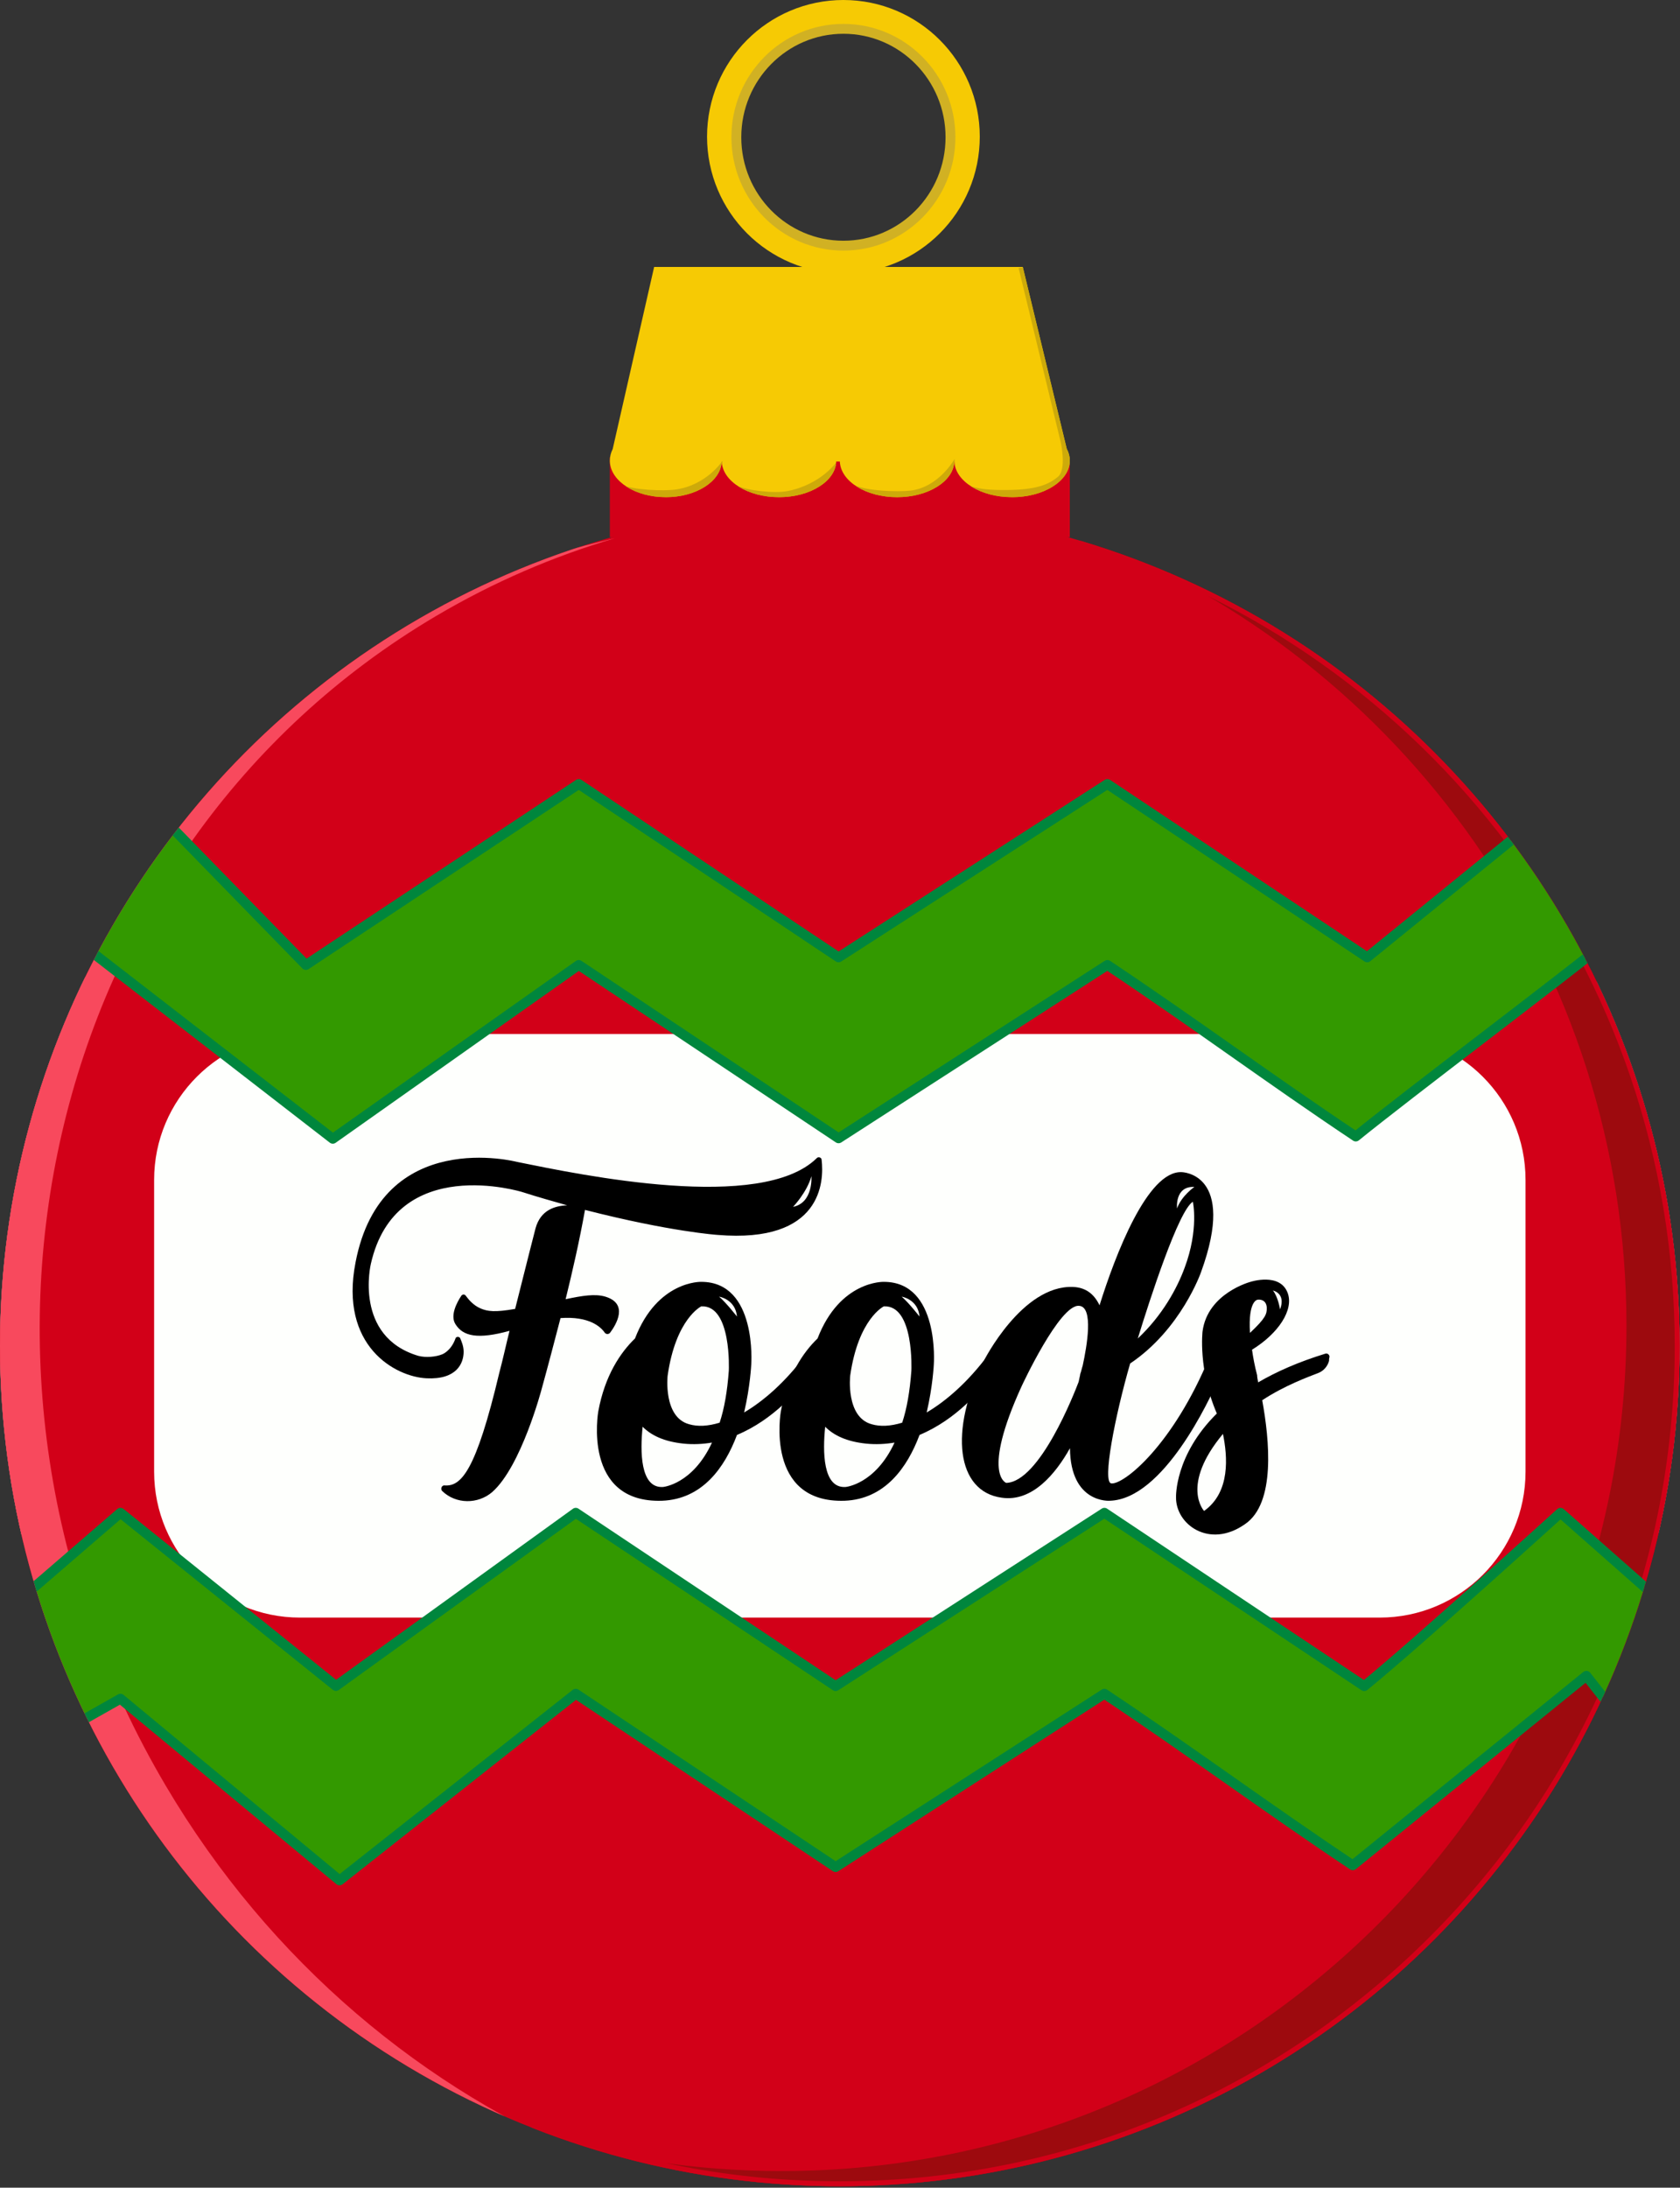 <?xml version="1.0" encoding="UTF-8" standalone="no"?><!DOCTYPE svg PUBLIC "-//W3C//DTD SVG 1.1//EN" "http://www.w3.org/Graphics/SVG/1.1/DTD/svg11.dtd"><svg width="100%" height="100%" viewBox="0 0 1065 1386" version="1.1" xmlns="http://www.w3.org/2000/svg" xmlns:xlink="http://www.w3.org/1999/xlink" xml:space="preserve" xmlns:serif="http://www.serif.com/" style="fill-rule:evenodd;clip-rule:evenodd;stroke-linecap:round;stroke-linejoin:round;stroke-miterlimit:1.5;"><rect x="0" y="0" width="1065" height="1386" fill="#333333" stroke="none"/><rect x="386.597" y="289.652" width="291.585" height="50.671" style="fill:#d20018;"/><ellipse cx="532.389" cy="852.698" rx="532.389" ry="532.389" style="fill:none;"/><clipPath id="_clip1"><ellipse cx="532.389" cy="852.698" rx="532.389" ry="532.389"/></clipPath><g clip-path="url(#_clip1)"><path d="M13.476,972.14c-8.82,-38.424 -13.476,-78.394 -13.476,-119.442c0,-83.801 19.404,-163.107 53.944,-233.632l157.826,122.146l155.906,-110.109l164.713,109.818l170.409,-109.818c54.904,36.606 102.557,72.07 157.461,108.676c29.448,-23.926 112.267,-86.371 152.021,-117.737c33.635,69.775 52.499,148.03 52.499,230.656c-0,40.725 -4.583,80.389 -13.253,118.469l-61.34,-54.071c0,-0 -91.809,83.332 -124.406,109.817c-54.904,-36.606 -109.809,-73.211 -164.713,-109.817l-170.408,109.817l-164.713,-109.817l-152.035,109.732l-136.602,-109.732l-63.833,55.044Z" style="fill:#fefffd;"/><ellipse cx="532.389" cy="852.698" rx="532.389" ry="532.389" style="fill:#d20018;"/><path d="M379.347,1369.15c-123.51,-38.599 -234.86,-122.682 -306.978,-244.76c-150.779,-255.232 -73.34,-580.513 172.824,-725.935c46.057,-27.208 94.778,-46.205 144.515,-57.432c-38.958,11.466 -77.036,27.841 -113.434,49.344c-249.135,147.177 -325.868,479.162 -171.246,740.898c66.255,112.154 164.308,193.327 274.319,237.885Z" style="fill:#f8495d;"/><path d="M687.859,343.407c218.076,66.561 376.92,269.523 376.92,509.291c-0,293.834 -238.556,532.389 -532.39,532.389c-67.787,0 -132.632,-12.696 -192.313,-35.85c49.211,15.021 101.405,23.098 155.47,23.098c293.834,-0 532.389,-238.556 532.389,-532.39c0,-226.046 -141.182,-419.377 -340.076,-496.538Z" style="fill:#9d0a0e;stroke:#d20018;stroke-width:6.25px;"/><path d="M967.076,747.507c0,-51.018 -41.42,-92.439 -92.439,-92.439l-684.496,0c-51.018,0 -92.438,41.421 -92.438,92.439l-0,184.877c-0,51.018 41.42,92.439 92.438,92.439l684.496,-0c51.019,-0 92.439,-41.421 92.439,-92.439l0,-184.877Z" style="fill:#fefffd;"/><path d="M76.355,958.424l136.602,109.732l152.035,-109.732l164.713,109.817l170.408,-109.817c54.905,36.606 109.809,73.211 164.713,109.817c32.597,-26.485 124.406,-109.817 124.406,-109.817l67.003,59.063l-22.866,79.523l-27.726,-35.296l-148.068,120.033c-54.905,-36.606 -102.557,-72.07 -157.462,-108.676l-170.408,109.818l-164.713,-109.818l-149.732,118.249l-138.905,-115.096l-43.46,24.537l-24.352,-83.862l67.812,-58.475" style="fill:#390;stroke:#00863d;stroke-width:6.25px;"/><path d="M43.713,592.019l53.684,-79.603l96.515,98.942l172.967,-114.647l164.713,109.817l170.409,-109.817c54.904,36.605 109.808,73.211 164.713,109.817c32.596,-26.485 109.177,-88.679 109.177,-88.679l46.756,75.534c-32.597,26.485 -130.588,100.166 -163.185,126.651c-54.904,-36.606 -102.557,-72.07 -157.461,-108.676l-170.409,109.817l-164.713,-109.817l-155.906,110.109l-167.26,-129.448Z" style="fill:#390;stroke:#00863d;stroke-width:6.25px;"/></g><g id="Extra-Font" serif:id="Extra Font"><path d="M520.85,734.854c0,-1.616 -2.263,-2.263 -3.233,-0.97c-35.236,34.267 -148.381,10.668 -189.76,2.263c0,0 -85.99,-22.629 -102.477,63.685c-10.345,53.016 25.215,72.413 44.935,73.382c19.073,0.97 23.599,-9.374 23.599,-16.81c-0,-3.556 -1.294,-6.465 -2.263,-8.728c-0.647,-0.97 -2.587,-0.97 -2.91,0.323c-2.909,8.082 -8.405,10.022 -8.405,10.022c-3.879,1.616 -10.345,2.263 -15.194,0.969c-41.055,-12.284 -30.064,-58.188 -30.064,-58.188c15.84,-70.474 96.012,-45.582 96.012,-45.582c10.021,3.233 19.396,5.819 28.448,8.405c-7.759,0.324 -16.81,2.91 -20.043,14.548c-0,-0 -6.142,23.922 -12.931,51.076c-12.931,2.263 -17.457,1.617 -21.982,-0.323c-4.526,-1.939 -7.436,-5.495 -9.375,-8.082c-0.647,-0.969 -2.263,-0.969 -2.91,0.324c-2.586,3.879 -7.112,12.284 -3.556,17.78c4.849,7.758 14.224,9.698 34.267,4.202c-2.263,9.052 -4.203,18.103 -6.465,26.508c-14.871,62.715 -24.246,72.09 -34.59,71.443c-1.94,-0.323 -2.91,2.263 -1.617,3.556c8.728,8.405 22.629,8.405 31.681,0.647c18.426,-16.164 31.357,-65.301 31.357,-65.301c4.203,-15.194 8.082,-30.064 11.961,-44.935c18.103,-1.293 25.539,5.496 28.125,9.375c0.97,0.97 2.263,0.97 3.232,0c3.88,-5.172 11.961,-18.426 -2.909,-22.952c-6.465,-1.94 -14.547,-0.647 -25.215,1.616c4.526,-18.426 8.728,-36.853 12.284,-56.572c54.31,13.901 84.051,15.84 84.051,15.84c66.27,5.496 67.563,-33.943 65.947,-47.521Zm-6.465,10.345c-0,-0 1.293,16.81 -11.638,19.396c-0,0 8.728,-9.051 11.638,-19.396Z" style="fill-rule:nonzero;"/><path d="M419.666,950.8c25.539,-0.97 39.762,-21.013 47.521,-41.702c23.276,-9.699 39.762,-29.095 45.581,-37.823c2.586,-3.879 2.91,-8.729 1.293,-12.285c-0.646,-1.293 -2.586,-1.293 -3.556,-0.323c-12.607,16.81 -26.185,28.771 -38.792,36.207c3.879,-16.487 4.526,-30.388 4.526,-30.388c-0,0 3.879,-52.37 -31.681,-52.37c0,0 -27.801,-0.97 -42.025,35.883c-9.052,8.729 -19.073,23.276 -23.276,46.228c0,0 -10.344,58.189 40.409,56.573Zm47.521,-116.701c-0,-0 -6.789,-8.729 -11.315,-12.608c0,-0 10.345,1.616 11.315,12.608Zm-43.965,37.499c5.172,-36.206 21.336,-43.965 21.336,-43.965c19.396,-0.97 17.457,40.732 17.457,40.732c-0.97,13.254 -2.91,24.246 -5.819,32.974c-7.435,2.263 -13.901,2.586 -19.397,0.97c-16.486,-4.526 -13.577,-30.711 -13.577,-30.711Zm-15.84,32.327c5.495,5.496 13.577,9.375 25.862,10.668c6.142,0.647 12.284,0.323 18.103,-0.646c-12.285,26.508 -31.034,28.124 -31.034,28.124c-14.548,0.97 -14.548,-22.629 -12.931,-38.146Z" style="fill-rule:nonzero;"/><path d="M535.397,950.8c25.539,-0.97 39.763,-21.013 47.521,-41.702c23.276,-9.699 39.763,-29.095 45.581,-37.823c2.587,-3.879 2.91,-8.729 1.293,-12.285c-0.646,-1.293 -2.586,-1.293 -3.556,-0.323c-12.607,16.81 -26.184,28.771 -38.792,36.207c3.879,-16.487 4.526,-30.388 4.526,-30.388c-0,0 3.879,-52.37 -31.681,-52.37c0,0 -27.801,-0.97 -42.025,35.883c-9.052,8.729 -19.073,23.276 -23.276,46.228c0,0 -10.344,58.189 40.409,56.573Zm47.521,-116.701c0,-0 -6.789,-8.729 -11.314,-12.608c-0,-0 10.344,1.616 11.314,12.608Zm-43.965,37.499c5.173,-36.206 21.336,-43.965 21.336,-43.965c19.396,-0.97 17.457,40.732 17.457,40.732c-0.97,13.254 -2.91,24.246 -5.819,32.974c-7.435,2.263 -13.901,2.586 -19.396,0.97c-16.487,-4.526 -13.578,-30.711 -13.578,-30.711Zm-15.84,32.327c5.496,5.496 13.577,9.375 25.862,10.668c6.142,0.647 12.284,0.323 18.103,-0.646c-12.284,26.508 -31.034,28.124 -31.034,28.124c-14.547,0.97 -14.547,-22.629 -12.931,-38.146Z" style="fill-rule:nonzero;"/><path d="M634.965,948.86c19.396,2.909 34.267,-15.194 43.318,-31.357c0.323,35.236 25.215,33.297 25.215,33.297c33.944,-0.97 63.362,-64.008 68.857,-76.939c1.293,-2.586 1.617,-5.172 0.97,-8.082c-0.647,-2.586 -1.616,-4.849 -2.586,-6.465c-0.97,-1.617 -3.233,-1.617 -3.879,-0c-23.276,56.572 -54.633,81.464 -62.392,80.494c-5.819,-0.646 2.263,-42.348 11.961,-75.968c32.327,-21.66 44.935,-57.866 44.935,-57.866c22.952,-63.038 -12.284,-63.361 -12.284,-63.361c-21.66,-0.97 -42.026,52.37 -52.047,84.374c-3.233,-6.789 -8.405,-11.315 -16.81,-11.638c-32.327,-1.293 -56.573,46.874 -56.573,46.874c-22.305,44.612 -17.133,82.758 11.315,86.637Zm122.196,-196.872c0,-0 -8.081,5.495 -10.991,13.577c0,0 -1.616,-14.224 10.991,-13.577Zm-0.969,9.375c-0,-0 3.879,17.456 -5.173,41.702c-4.849,13.254 -14.224,30.387 -29.741,44.934c7.759,-25.215 25.862,-81.141 34.914,-86.636Zm-108.62,117.024c0,-0 24.246,-52.37 36.53,-51.077c9.375,0.646 4.849,25.862 2.263,37.823c-0.647,1.939 -0.97,3.879 -1.616,5.495l-0,0.323c-0.324,1.617 -0.647,2.91 -0.97,4.526c-2.586,6.789 -24.569,63.361 -45.905,64.008c0,0 -15.84,-5.172 9.698,-61.098Z" style="fill-rule:nonzero;"/><path d="M745.524,948.537c-0.324,17.133 21.012,32.973 43.641,17.133c19.72,-13.254 15.517,-53.663 10.991,-78.555c14.224,-9.375 29.418,-14.87 35.237,-17.133c3.556,-1.293 6.142,-4.203 7.112,-7.759c0,-0.646 0,-1.616 0.323,-2.586c0,-1.293 -1.293,-2.586 -2.909,-1.94c-16.81,5.173 -30.711,11.315 -42.349,18.104c-0.323,-1.94 -0.646,-3.233 -0.646,-4.526c-1.617,-6.142 -2.586,-11.638 -3.233,-16.164c16.81,-10.344 26.508,-25.215 22.629,-35.883c-4.849,-13.254 -23.599,-7.112 -23.599,-7.112c0,0 -27.155,7.112 -30.387,31.357c-0,0 -2.91,24.246 9.051,52.047c-26.831,26.508 -25.861,53.017 -25.861,53.017Zm65.947,-118.964c-0,-0 -1.293,-8.082 -4.526,-11.961c0,-0 8.405,1.616 4.526,11.961Zm-14.224,-6.142c0,-0 5.496,-0.97 5.819,5.172c-0,3.879 -0.647,6.465 -10.668,15.84c-1.293,-20.689 4.849,-21.012 4.849,-21.012Zm-21.982,85.02c2.909,14.224 4.849,36.853 -11.961,48.814c-0,-0 -15.194,-16.164 11.961,-48.814Z" style="fill-rule:nonzero;"/></g><ellipse cx="534.665" cy="86.574" rx="78.113" ry="78.241" style="fill:none;stroke:#f6ca04;stroke-width:16.67px;"/><ellipse cx="534.665" cy="86.955" rx="67.872" ry="68.686" style="fill:none;stroke:#d1b123;stroke-width:6.25px;"/><path d="M676.223,284.32c1.292,2.4 1.959,4.928 1.959,7.484c-0,0.191 -0.004,0.381 -0.011,0.571l0.011,0.045l-0.013,0c-0.516,12.511 -16.71,22.568 -36.583,22.568c-19.873,-0 -36.067,-10.057 -36.583,-22.568l-0.026,0c-0.512,12.511 -16.575,22.568 -36.287,22.568c-19.712,-0 -35.776,-10.057 -36.288,-22.568l-2.301,0c-0.512,12.511 -16.575,22.568 -36.288,22.568c-19.712,-0 -35.775,-10.057 -36.287,-22.568l-0.025,0c-0.5,12.511 -16.191,22.568 -35.446,22.568c-19.255,-0 -34.946,-10.057 -35.446,-22.568l-0.012,0l0.011,-0.046c-0.008,-0.189 -0.011,-0.379 -0.011,-0.57c-0,-2.49 0.613,-4.954 1.802,-7.298l26.278,-115.378l233.683,0l27.863,115.192Z" style="fill:#f6ca04;"/><clipPath id="_clip2"><path d="M676.223,284.32c1.292,2.4 1.959,4.928 1.959,7.484c-0,0.191 -0.004,0.381 -0.011,0.571l0.011,0.045l-0.013,0c-0.516,12.511 -16.71,22.568 -36.583,22.568c-19.873,-0 -36.067,-10.057 -36.583,-22.568l-0.026,0c-0.512,12.511 -16.575,22.568 -36.287,22.568c-19.712,-0 -35.776,-10.057 -36.288,-22.568l-2.301,0c-0.512,12.511 -16.575,22.568 -36.288,22.568c-19.712,-0 -35.775,-10.057 -36.287,-22.568l-0.025,0c-0.5,12.511 -16.191,22.568 -35.446,22.568c-19.255,-0 -34.946,-10.057 -35.446,-22.568l-0.012,0l0.011,-0.046c-0.008,-0.189 -0.011,-0.379 -0.011,-0.57c-0,-2.49 0.613,-4.954 1.802,-7.298l26.278,-115.378l233.683,0l27.863,115.192Z"/></clipPath><g clip-path="url(#_clip2)"><path d="M645.727,169.786l4.909,-0.658l27.862,115.192c1.292,2.4 1.959,4.928 1.959,7.484c0,0.191 -0.003,0.381 -0.011,0.571l0.011,0.045l-0.012,0c-0.517,12.511 -16.711,22.568 -36.583,22.568c-12.236,-0 -24.1,-2.176 -30.744,-8.025c6.276,3.206 15.281,3.489 23.965,3.489c19.872,0 27.759,-3.466 33.661,-8.468c5.496,-4.658 1.748,-21.542 1.748,-21.542l-26.765,-110.656Zm-102.842,137.921c6.208,3.167 25.568,4.082 34.069,3.142c18.237,-2.015 28.2,-20.082 28.2,-20.082c0.167,4.037 -1.363,7.252 1.665,10.521c-4.73,9.29 -18.409,16.015 -34.528,16.015c-12.089,-0 -22.806,-3.783 -29.406,-9.596Zm-75.729,-0.1c6.208,3.166 23.743,5.173 32.132,3.509c21.501,-4.265 31.177,-18.643 31.177,-18.643c0.137,3.332 -1.191,1.901 0.928,4.743c-3.819,10.188 -18.186,17.772 -35.304,17.772c-12.089,-0 -22.333,-1.569 -28.933,-7.381Zm-72.291,-0.348c6.003,3.051 25.49,4.052 33.59,2.869c19.653,-2.871 29.542,-18.146 29.542,-18.146c0.166,4.06 -3.005,3.764 0.032,7.048c-4.648,9.262 -17.987,15.958 -33.698,15.958c-11.68,-0 -23.006,-2.026 -29.466,-7.729Z" style="fill:#cdaa0a;"/></g></svg>
